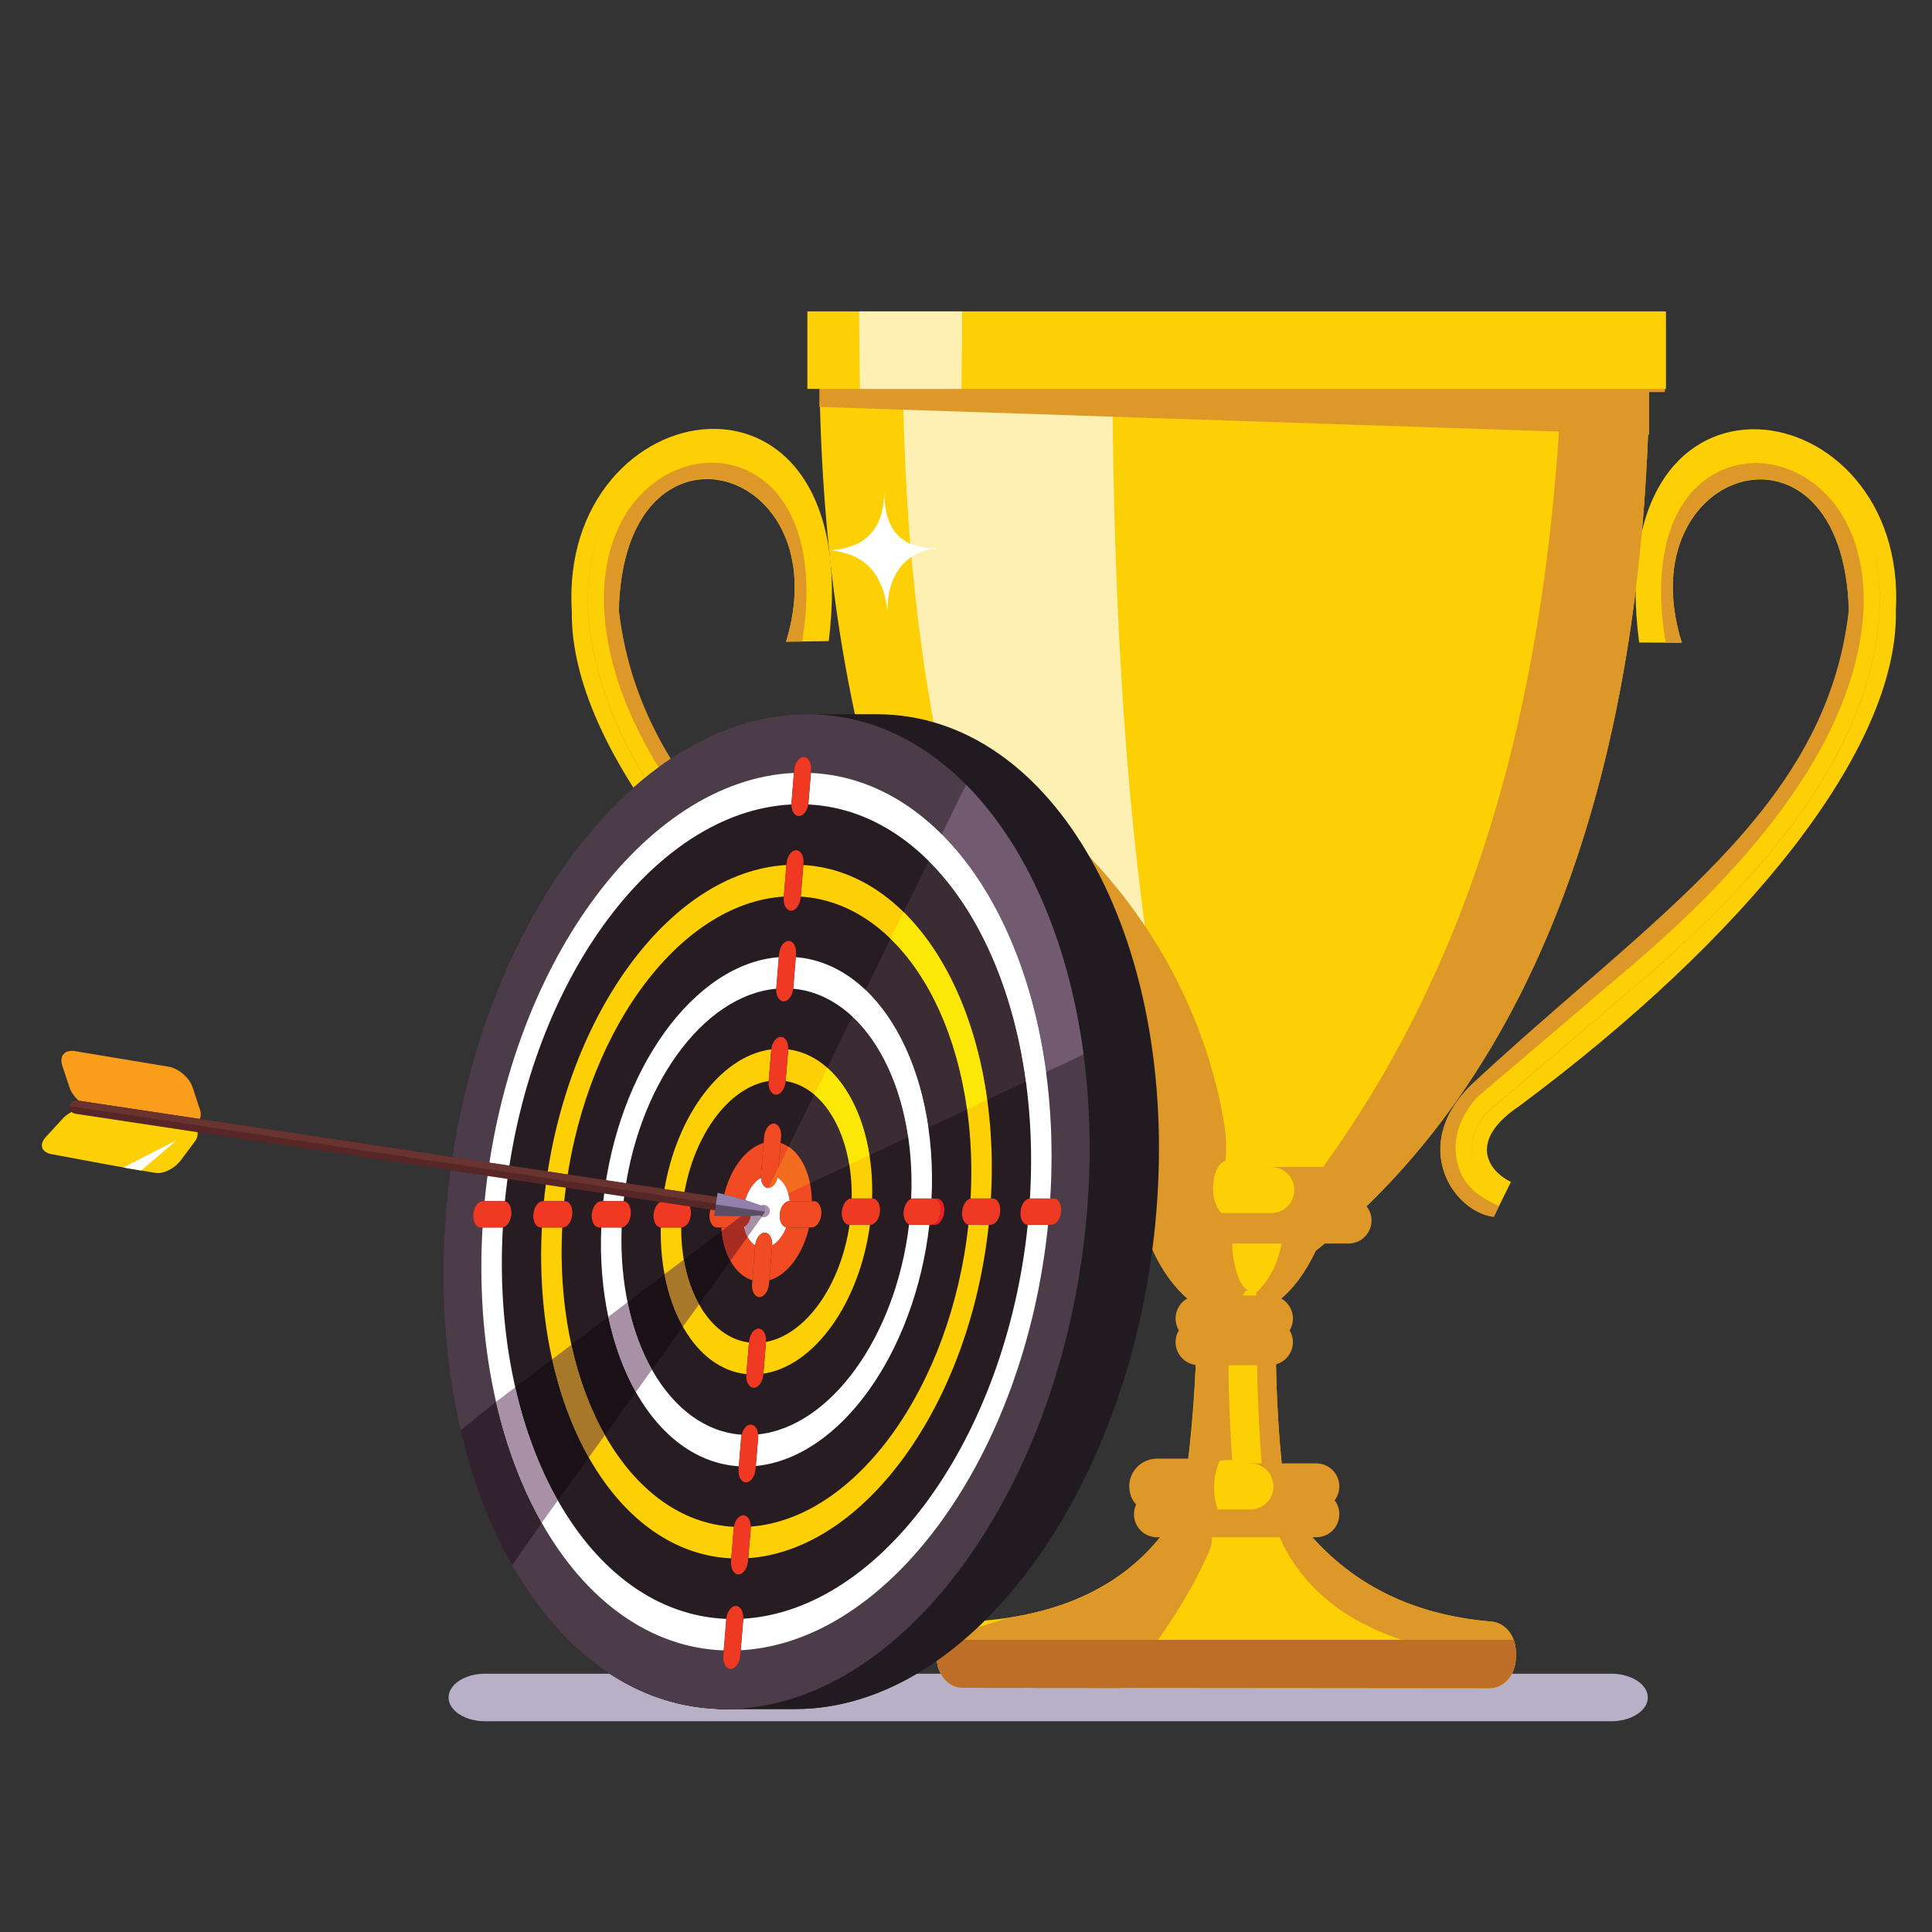 <?xml version="1.0" encoding="UTF-8" standalone="no"?>
<!DOCTYPE svg PUBLIC "-//W3C//DTD SVG 1.1//EN" "http://www.w3.org/Graphics/SVG/1.1/DTD/svg11.dtd">
<svg width="100%" height="100%" viewBox="0 0 3750 3750" version="1.1" xmlns="http://www.w3.org/2000/svg" xmlns:xlink="http://www.w3.org/1999/xlink" xml:space="preserve" xmlns:serif="http://www.serif.com/" style="fill-rule:evenodd;clip-rule:evenodd;stroke-linecap:round;stroke-miterlimit:2;">
    <rect x="0" y="0" width="3750" height="3750" fill="#333333" stroke="none"/>
    <g transform="matrix(5.021,0,0,5.021,-232.801,-414.529)">
        <path d="M669.267,747.949L233.871,747.949C226.114,747.949 219.768,743.815 219.768,738.761C219.768,733.707 226.114,729.572 233.871,729.572L282.058,729.572C285.575,731.872 289.197,733.898 292.926,735.642C292.928,735.643 292.93,735.644 292.932,735.644C292.954,735.655 292.979,735.666 293.001,735.677C293.01,735.681 293.021,735.686 293.03,735.69C293.045,735.697 293.062,735.705 293.077,735.712C293.093,735.72 293.112,735.728 293.129,735.736C293.136,735.739 293.145,735.743 293.152,735.747C293.176,735.758 293.203,735.771 293.227,735.782L293.228,735.782C302.801,740.214 313.042,742.768 323.799,743.181L323.794,743.24L353.723,743.24C369.966,743.24 385.872,738.391 400.809,729.572L410.066,729.572C410.178,729.776 410.296,729.975 410.418,730.17C411.455,729.977 412.492,729.779 413.528,729.572L414.008,729.572C412.863,729.86 411.712,730.129 410.558,730.388C412.408,733.195 415.315,735.014 418.601,735.021L442.243,735.044C444.444,734.034 446.622,732.977 448.77,731.863C447.642,732.944 446.488,733.996 445.331,735.047L479.661,735.08C481.173,733.257 482.668,731.422 484.143,729.572L669.267,729.572C677.024,729.572 683.371,733.707 683.371,738.761C683.371,743.815 677.024,747.949 669.267,747.949Z" style="fill:rgb(184,176,199);fill-rule:nonzero;"/>
        <path d="M621.16,512.544L678.761,463.491C707.31,439.439 729.637,415.7 745.112,392.944C762.023,368.074 771.357,343.5 772.852,319.903C773.721,303.576 770.46,289.141 763.645,277.919C770.468,289.144 773.733,303.586 772.864,319.923C771.368,343.521 762.035,368.094 745.124,392.964C729.649,415.72 707.322,439.459 678.773,463.511L621.173,512.565C615.212,519.688 613.712,526.946 616.838,533.564C617.137,534.196 617.468,534.806 617.827,535.392C617.463,534.799 617.128,534.183 616.826,533.544C613.7,526.926 615.2,519.669 621.16,512.544ZM703.926,269.645C715.307,259.945 731.326,259.163 744.735,267.654C750.457,271.278 755.164,276.198 758.746,282.159C755.165,276.207 750.463,271.294 744.747,267.674C731.338,259.183 715.319,259.965 703.938,269.665C690.411,281.193 690.399,281.173 703.926,269.645ZM623.836,552.949L625.154,550.259C620.231,548.063 615.64,544.111 612.672,539.136C615.64,544.102 620.225,548.046 625.142,550.239L628.189,544.018L628.207,544.026L630.453,539.441C621.031,534.881 614.176,523.203 633.67,510.143C721.459,444.842 780.218,372.076 779.261,318.764C784.134,232.375 664.548,213.759 680.026,330.944L696.497,331.018C675.194,262.658 758.926,237.471 761.14,318.702C752.536,395.935 685.005,437.081 615.147,502.163C591.191,525.568 608.129,551.017 623.836,552.949Z" style="fill:rgb(253,207,5);fill-rule:nonzero;"/>
        <path d="M615.049,501.948C684.908,436.866 752.439,395.721 761.043,318.488C758.829,237.257 675.189,262.629 696.492,330.989L690.294,330.991C685.549,303.202 690.314,280.979 703.841,269.451C715.222,259.75 731.241,258.969 744.65,267.46C759.901,277.117 767.939,295.988 766.703,319.233C763.984,362.108 733.161,408.676 675.093,457.599L617.082,507L616.911,507.203C606.039,520.015 608.799,531.209 611.411,536.741C614.244,542.739 620.195,546.261 625.818,548.769L623.842,552.96C608.136,551.028 591.094,525.354 615.049,501.948Z" style="fill:rgb(221,152,39);fill-rule:nonzero;"/>
        <path d="M431.216,532.465C430.918,533.107 430.587,533.726 430.227,534.322C430.582,533.732 430.91,533.12 431.204,532.486C434.288,525.841 432.742,518.596 426.736,511.523L368.824,462.967C340.122,439.161 317.644,415.615 302.024,392.992C284.955,368.268 275.464,343.776 273.818,320.192C272.845,303.863 276.018,289.393 282.769,278.109C276.026,289.39 272.857,303.853 273.83,320.172C275.476,343.756 284.967,368.248 302.036,392.972C317.656,415.595 340.134,439.141 368.835,462.947L426.748,511.503C432.754,518.576 434.3,525.82 431.216,532.465ZM342.422,269.342C330.979,259.74 314.955,259.097 301.601,267.703C295.908,271.371 291.237,276.325 287.695,282.308C291.239,276.316 295.914,271.355 301.613,267.683C314.967,259.077 330.991,259.72 342.434,269.322C356.033,280.734 356.022,280.754 342.422,269.342ZM432.695,501.07C362.423,436.591 294.631,396.027 285.534,318.87C287.229,237.622 371.12,262.089 350.254,330.63L366.724,330.414C381.454,213.099 261.989,232.743 267.415,319.088C266.798,372.407 326.02,444.665 414.224,509.209C433.8,522.101 427.02,533.838 417.627,538.479L419.902,543.045L419.92,543.037L423.007,549.23C427.91,546.996 432.469,543.013 435.406,538.021C432.47,543.022 427.904,547.013 422.995,549.251L424.33,551.93C440.024,549.863 456.799,524.269 432.695,501.07Z" style="fill:rgb(253,207,5);fill-rule:nonzero;"/>
        <path d="M432.791,500.855C362.519,436.376 294.727,395.812 285.63,318.655C287.325,237.407 371.125,262.06 350.259,330.6L356.457,330.549C361.024,302.72 356.117,280.539 342.518,269.127C331.075,259.525 315.051,258.881 301.696,267.488C286.507,277.276 278.59,296.215 279.975,319.449C282.967,362.3 314.087,408.601 372.466,457.023L430.79,505.925L430.963,506.125C441.917,518.844 439.228,530.061 436.651,535.616C433.857,541.637 427.928,545.21 422.322,547.767L424.324,551.941C440.018,549.874 456.895,524.055 432.791,500.855Z" style="fill:rgb(221,152,39);fill-rule:nonzero;"/>
        <path d="M363.369,240.591C366.887,372.023 403.488,480.91 475.558,549.648C479.603,553.522 483.77,557.267 488.05,560.855C488.968,561.648 489.898,562.415 490.828,563.182C494.391,566.107 498.021,568.955 501.74,571.699C501.774,572.036 501.819,572.374 501.863,572.712L547.561,572.712C547.595,572.361 547.64,572.023 547.673,571.699C548.67,570.957 549.656,570.216 550.642,569.462C552.087,568.357 553.533,567.239 554.956,566.095C555.762,565.457 556.569,564.807 557.364,564.145C640.212,496.81 680.152,381.683 683.77,240.591C683.826,238.225 683.289,236.002 682.291,234.13C680.51,230.763 677.306,228.5 673.642,228.5L373.508,228.5C369.833,228.5 366.629,230.763 364.859,234.13C363.862,236.002 363.313,238.225 363.369,240.591Z" style="fill:rgb(253,207,5);fill-rule:nonzero;"/>
        <path d="M632.344,721.152L632.344,723.732C632.224,730.092 627.734,735.212 622.204,735.212L418.604,735.022C413.004,735.012 408.474,729.752 408.474,723.252L408.474,721.342C408.474,719.612 408.794,717.962 409.384,716.482C410.944,712.512 414.354,709.732 418.354,709.592C456.264,708.172 482.474,695.092 498.524,671.902C498.644,671.732 498.774,671.563 498.884,671.392C499.664,670.262 500.414,669.103 501.134,667.922C501.244,667.752 501.354,667.583 501.464,667.402C502.144,667.242 502.964,664.422 503.804,659.823C503.904,659.262 504.004,658.692 504.104,658.083C504.284,657.002 504.464,655.842 504.644,654.623C506.474,642.192 508.254,622.742 508.764,605.762C508.924,600.853 508.954,596.142 508.874,591.873C508.844,590.182 508.784,588.573 508.704,587.042C508.674,586.442 508.644,585.873 508.604,585.302C508.164,578.482 512.834,572.712 518.714,572.712L530.124,572.712C532.854,572.712 535.304,573.952 537.104,575.952C539.284,578.342 540.524,581.823 540.214,585.583L540.204,585.712C540.074,587.172 539.974,588.702 539.884,590.292C539.864,590.833 539.834,591.392 539.804,591.972C538.944,611.382 540.544,638.912 542.564,654.623C542.724,655.853 542.874,657.012 543.044,658.083C543.134,658.692 543.224,659.272 543.314,659.823C544.134,664.722 544.974,667.432 545.714,666.752C546.014,667.182 546.314,667.612 546.634,668.042C547.084,668.662 547.524,669.282 547.984,669.882C548.524,670.603 549.064,671.302 549.624,671.992C567.774,694.962 592.504,706.902 622.884,709.422C626.774,709.742 630.044,712.563 631.504,716.482C632.044,717.912 632.344,719.492 632.344,721.152Z" style="fill:rgb(253,207,5);fill-rule:nonzero;"/>
        <path d="M509.056,583.534C513.543,583.045 518.137,583.328 522.615,583.604C527.816,583.924 532.998,584.372 538.205,584.518C539.243,584.547 540.201,584.688 541.117,584.902C540.804,585.162 540.496,585.441 540.177,585.686C540.054,587.143 539.953,588.677 539.864,590.263C537.287,592.252 534.565,593.773 531.73,594.813C528.985,595.814 526.14,596.334 523.227,596.334C518.151,596.334 513.312,594.749 508.853,591.849C508.82,590.159 508.764,588.547 508.685,587.012C508.487,586.881 508.294,586.735 508.098,586.597C508.505,585.666 508.836,584.651 509.056,583.534Z" style="fill:rgb(221,152,39);fill-rule:nonzero;"/>
        <path d="M483.725,525.231C483.725,539.338 486.347,552.417 490.828,563.182C495.231,573.804 501.438,582.164 508.709,587.04C513.291,590.121 518.287,591.811 523.53,591.811C526.443,591.811 529.289,591.291 532.034,590.29C534.879,589.25 537.613,587.716 540.201,585.714C546.015,581.228 551.068,574.454 554.956,566.095C559.157,557.098 561.991,546.254 562.966,534.41C563.201,531.615 563.324,528.781 563.347,525.895L563.347,525.231C563.347,488.45 545.522,458.638 523.53,458.638C502.457,458.638 485.204,486.032 483.815,520.707C483.759,522.203 483.725,523.711 483.725,525.231Z" style="fill:rgb(253,207,5);fill-rule:nonzero;"/>
        <path d="M517.354,563.182C517.057,562.415 516.758,561.648 516.464,560.855C515.091,557.267 513.754,553.522 512.456,549.648C489.333,480.91 477.59,372.023 476.461,240.591C476.443,238.225 476.62,236.002 476.94,234.13C477.507,230.763 478.535,228.5 479.714,228.5L403.947,228.5C400.913,228.5 398.267,230.763 396.805,234.13C395.982,236.002 395.529,238.225 395.575,240.591C398.48,372.023 428.703,480.91 488.215,549.648C491.554,553.522 494.996,557.267 498.53,560.855C499.288,561.648 500.056,562.415 500.824,563.182C503.766,566.107 506.763,568.955 509.834,571.699C509.862,572.036 509.899,572.374 509.936,572.712L520.896,572.712C520.882,572.374 520.867,572.036 520.856,571.699C519.663,568.955 518.498,566.107 517.354,563.182Z" style="fill:rgb(253,240,178);fill-rule:nonzero;"/>
        <path d="M531.989,582.242C532,584.947 532.011,587.638 532.034,590.29C532.19,614.707 532.885,636.939 534.678,654.621C534.711,654.986 534.756,655.349 534.79,655.7C541.624,656.441 543.472,664.502 539.237,668.052C538.879,668.351 538.464,668.624 538.005,668.858C550.082,707.29 587.736,721.995 632.347,723.737L632.347,721.149C632.347,714.961 628.202,709.864 622.881,709.422C591.59,706.822 566.282,694.237 547.987,669.885C547.528,669.287 547.08,668.662 546.632,668.039C547.774,668.012 548.839,667.584 549.712,666.882C551.247,665.672 552.244,663.644 552.244,661.33C552.244,659.471 551.595,657.807 550.553,656.585C549.5,655.375 548.065,654.621 546.463,654.621L542.565,654.621C540.548,638.915 538.946,611.379 539.809,591.968C539.91,589.77 540.033,587.677 540.201,585.714C546.015,581.228 551.068,574.454 554.956,566.095C639.439,499.033 680.118,383.048 683.77,240.591C683.826,238.225 683.289,236.002 682.291,234.13L689.955,234.13L689.955,204.162L650.799,204.162C650.654,210.871 650.43,221.843 650.138,228.5C650.071,230.372 649.982,232.258 649.892,234.13C644.581,343.056 620.752,442.802 563.347,525.895C557.129,534.917 550.508,543.732 543.472,552.339C542.643,560.127 541.534,566.888 538.845,572.712C538.33,573.831 537.758,574.897 537.109,575.95C535.753,578.186 534.073,580.292 531.989,582.242Z" style="fill:rgb(221,152,39);fill-rule:nonzero;"/>
        <path d="M493.627,667.922L555.212,667.922" style="fill:none;stroke:rgb(221,152,39);stroke-width:17.8px;"/>
        <path d="M529.766,657.166L555.212,657.166" style="fill:none;stroke:rgb(221,152,39);stroke-width:17.8px;"/>
        <path d="M509.325,657.166L529.766,657.166" style="fill:none;stroke:rgb(253,207,5);stroke-width:17.8px;"/>
        <path d="M501.657,667.891L493.627,667.891C487.704,667.891 482.902,663.089 482.902,657.166C482.902,651.242 487.704,646.44 493.627,646.44L508.158,646.44C514.081,646.44 512.383,651.242 512.383,657.166C512.383,663.089 507.581,667.891 501.657,667.891Z" style="fill:rgb(221,152,39);fill-rule:nonzero;"/>
        <path d="M509.715,601.394L537.273,601.394" style="fill:none;stroke:rgb(221,152,39);stroke-width:17.8px;"/>
        <path d="M519.992,592.277L537.273,592.277" style="fill:none;stroke:rgb(221,152,39);stroke-width:17.8px;"/>
        <path d="M509.715,592.277L513.658,592.277" style="fill:none;stroke:rgb(221,152,39);stroke-width:17.8px;"/>
        <path d="M480.429,554.381L567.662,554.381" style="fill:none;stroke:rgb(221,152,39);stroke-width:17.8px;"/>
        <path d="M537.81,542.583L567.662,542.583" style="fill:none;stroke:rgb(221,152,39);stroke-width:17.8px;"/>
        <path d="M480.429,542.583L537.81,542.583" style="fill:none;stroke:rgb(253,207,5);stroke-width:17.8px;"/>
        <path d="M363.1,239.851L683.886,250.577L683.886,231.984L363.1,231.984L363.1,239.851Z" style="fill:rgb(221,152,39);fill-rule:nonzero;"/>
        <rect x="358.473" y="202.933" width="331.907" height="29.955" style="fill:rgb(253,207,5);fill-rule:nonzero;"/>
        <path d="M378.505,202.933C378.516,211.657 378.628,224.502 378.818,232.888L418.063,232.888C418.164,224.516 418.254,211.67 418.31,202.933L378.505,202.933Z" style="fill:rgb(253,240,178);fill-rule:nonzero;"/>
        <path d="M479.661,735.08C493.195,718.762 505.41,701.432 513.94,681.901C515.573,678.162 515.01,673.893 511.249,671.64C510.994,671.487 510.719,671.359 510.436,671.242C510.714,670.719 510.996,670.2 511.267,669.672C511.53,669.16 511.727,668.651 511.872,668.149L518.112,668.149C514.862,662.531 515.072,653.321 517.823,647.316C519.219,646.813 522.658,646.982 522.658,646.982C522.658,646.982 521.007,620.626 521.338,609.841C521.425,609.827 521.505,609.816 521.597,609.8C521.955,609.649 522.313,609.498 522.672,609.347C522.792,609.282 522.888,609.192 522.998,609.115C523.476,609.612 523.44,609.135 523.435,608.657C523.43,608.197 523.453,607.736 523.991,608.149C528.582,611.674 535.119,607.565 530.583,604.083C523.559,598.69 522.956,588.969 527.667,581.868C527.751,581.741 527.822,581.615 527.892,581.489L529.026,581.489C524.202,579.48 522.828,567.31 522.728,564.74C522.641,562.581 525.586,553.756 523.43,553.609C512.448,552.857 513.948,533.107 519.948,531.357C520.768,529.557 520.203,520.732 519.874,518.602C510.954,461.933 475.884,410.592 426.824,381.022C417.434,375.353 408.874,390.052 418.244,395.692C439.684,408.623 457.984,425.962 472.204,446.163C469.284,445.462 465.814,446.413 463.824,448.402C460.234,451.992 461.004,456.782 463.824,460.422C478.874,479.862 484.744,504.702 490.184,528.253C488.464,529.382 487.184,531.152 486.384,533.192C484.734,537.442 484.744,541.982 486.034,546.322C486.394,547.522 486.944,548.513 487.604,549.333C486.304,551.322 485.884,553.893 486.334,556.432C486.404,556.833 486.494,557.223 486.574,557.622C486.146,557.895 485.75,558.219 485.375,558.574C486.263,559.339 487.152,560.103 488.05,560.855C488.968,561.648 489.898,562.415 490.828,563.182C495.226,573.793 501.425,582.146 508.686,587.024C508.764,588.555 508.82,590.163 508.853,591.849L508.876,591.863L508.876,591.877C508.955,596.141 508.921,600.848 508.764,605.762C508.312,620.694 507.411,634.018 505.824,646.316C505.746,646.921 505.145,651.033 505.066,651.615C504.925,652.656 504.784,653.659 504.642,654.621C504.462,655.843 504.283,657 504.104,658.08C504.003,658.69 503.902,659.263 503.802,659.822C502.961,664.424 502.143,667.246 501.46,667.402C501.359,667.584 501.247,667.753 501.135,667.922C500.418,669.105 499.667,670.262 498.883,671.393C498.771,671.562 498.648,671.731 498.525,671.9C485.124,691.261 464.644,703.567 436.193,707.933C427.643,710.808 418.907,713.191 410.088,714.996C409.068,716.826 408.473,719.002 408.473,721.345L408.473,723.256C408.473,725.845 409.2,728.229 410.418,730.17C412.217,729.835 414.015,729.485 415.809,729.104C414.071,729.574 412.318,729.993 410.558,730.388C412.408,733.195 415.315,735.014 418.601,735.021L442.243,735.044C444.444,734.034 446.622,732.977 448.77,731.863C447.642,732.944 446.488,733.996 445.331,735.047L479.661,735.08Z" style="fill:rgb(221,152,39);fill-rule:nonzero;"/>
        <path d="M632.344,721.152L632.344,723.732C632.224,730.092 627.734,735.212 622.204,735.212L418.604,735.022C413.004,735.012 408.474,729.752 408.474,723.252L408.474,721.342C408.474,719.612 408.794,717.962 409.384,716.482L631.504,716.482C632.044,717.912 632.344,719.492 632.344,721.152Z" style="fill:rgb(191,110,40);fill-rule:nonzero;"/>
        <path d="M388.248,271.978C387.975,286.365 393.781,295.022 409.401,294.43C396.569,295.309 389.432,304.675 389.432,318.567C387.242,301.73 378.676,296.637 367.413,295.272C382.544,294.253 388.209,285.332 388.248,271.978Z" style="fill:white;fill-rule:nonzero;"/>
        <path d="M321.231,546.123C319.33,545.787 353.927,559.404 353.927,559.404C353.927,559.404 319.566,567.196 320.385,567.209L321.231,546.123Z" style="fill:rgb(3,4,4);fill-rule:nonzero;"/>
        <path d="M385.245,358.659L358.145,358.659L323.794,743.24L353.723,743.24C422.152,743.24 484.684,657.147 493.388,550.949C502.092,444.752 453.674,358.659 385.245,358.659Z" style="fill:rgb(34,26,33);fill-rule:nonzero;"/>
        <path d="M358.425,358.659C289.996,358.659 227.465,444.752 218.761,550.949C210.056,657.147 258.474,743.24 326.903,743.24C395.332,743.24 457.864,657.147 466.568,550.949C475.272,444.752 426.854,358.659 358.425,358.659Z" style="fill:rgb(38,28,33);fill-rule:nonzero;"/>
        <path d="M456.593,550.945C456.364,553.746 454.708,556.027 452.902,556.027L451.524,556.027C442.513,645.221 390.338,717.353 332.703,720.517L332.52,722.687C332.292,725.489 330.635,727.769 328.829,727.769C327.024,727.769 325.739,725.489 325.967,722.687L326.139,720.583C297.238,719.522 272.542,700.858 255.771,671.239C248.112,657.732 242.11,641.935 238.109,624.482C233.405,603.956 231.474,581.141 232.894,557.06L232.168,557.06C230.352,557.06 229.076,554.789 229.305,551.977C229.534,549.176 231.19,546.895 232.996,546.895L233.694,546.895C242.431,456.891 295.157,384.015 353.281,381.353L353.378,380.235C353.606,377.443 355.253,375.162 357.068,375.162C358.874,375.162 360.15,377.443 359.922,380.235L359.834,381.353C378.901,382.228 396.121,390.782 410.413,405.08C420.297,414.966 428.781,427.607 435.511,442.37C442.811,458.362 448.038,476.849 450.752,497.011C452.827,512.435 453.432,528.846 452.362,545.871L453.73,545.871C455.536,545.871 456.821,548.143 456.593,550.945ZM465.234,490.197C462.2,467.214 456.282,446.168 447.993,427.96C440.441,411.335 430.914,397.084 419.81,385.904C402.633,368.609 381.683,358.658 358.421,358.658C289.994,358.658 227.463,444.753 218.76,550.945C216.279,581.262 218.444,609.942 224.404,635.438C228.96,654.939 235.729,672.579 244.348,687.677C263.907,722.026 292.934,743.24 326.901,743.24C395.328,743.24 457.859,657.145 466.571,550.945C468.31,529.712 467.773,509.289 465.234,490.197Z" style="fill:rgb(76,60,74);fill-rule:nonzero;"/>
        <path d="M358.811,393.546C358.412,396.071 356.867,398.025 355.193,398.025C353.514,398.025 352.294,396.071 352.309,393.546C298.5,396.182 249.732,463.631 241.551,546.929C243.161,547.217 244.251,549.371 244.037,551.976C243.825,554.567 242.405,556.7 240.766,557.016C236.015,639.712 273.866,706.271 327.144,708.38C327.397,705.613 329.039,703.375 330.833,703.375C332.607,703.375 333.876,705.579 333.7,708.315C387.011,705.159 435.218,638.493 443.671,556.028C441.899,555.976 440.649,553.717 440.876,550.949C441.103,548.172 442.723,545.921 444.503,545.87C449.59,463.055 411.968,396.162 358.811,393.546ZM350.368,416.949L350.42,416.316C350.651,413.507 352.3,411.236 354.11,411.236C355.915,411.236 357.198,413.507 356.967,416.316L356.916,416.949C401.753,419.559 433.468,475.954 429.424,545.869L430.163,545.869C431.968,545.869 433.251,548.14 433.02,550.949C432.791,553.75 431.135,556.029 429.33,556.029L428.592,556.029C421.212,625.595 380.616,681.776 335.62,684.907L335.522,686.104C335.292,688.905 333.637,691.184 331.832,691.184C330.022,691.184 328.74,688.905 328.97,686.104L329.062,684.983C284.105,682.889 252.155,626.828 255.847,557.057L255.407,557.057C253.602,557.057 252.319,554.785 252.55,551.976C252.779,549.175 254.435,546.896 256.239,546.896L256.63,546.896C263.751,476.508 304.884,419.58 350.368,416.949Z" style="fill:rgb(38,28,33);fill-rule:nonzero;"/>
        <path d="M359.833,381.351L358.883,392.945C358.866,393.148 358.842,393.349 358.811,393.546C411.968,396.162 449.59,463.055 444.503,545.87L444.566,545.869L452.362,545.869C457.993,456.34 417.307,383.991 359.833,381.351ZM353.286,381.351C295.155,384.011 242.434,456.894 233.692,546.896L241.18,546.896C241.307,546.896 241.43,546.907 241.551,546.929C249.732,463.631 298.5,396.182 352.309,393.546C352.311,393.349 352.319,393.148 352.336,392.945L353.286,381.351ZM443.671,556.028C435.218,638.493 387.011,705.159 333.7,708.315L333.69,708.455L332.701,720.521C390.342,717.355 442.518,645.22 451.529,556.029L443.733,556.029L443.671,556.028ZM240.766,557.016C240.628,557.043 240.488,557.057 240.347,557.057L232.898,557.057C227.619,646.456 268.544,718.463 326.144,720.582L327.138,708.455L327.144,708.38C273.866,706.271 236.015,639.712 240.766,557.016Z" style="fill:white;fill-rule:nonzero;"/>
        <path d="M355.915,429.158L355.885,429.526C355.655,432.327 354,434.607 352.195,434.607C350.385,434.607 349.108,432.327 349.337,429.526L349.368,429.158C308.221,431.777 271.056,483.24 264.49,546.896L264.752,546.896C266.562,546.896 267.838,549.175 267.609,551.976C267.379,554.785 265.729,557.057 263.919,557.057L263.711,557.057C260.557,620.118 289.446,670.724 330.085,672.787C330.486,670.274 332.03,668.318 333.706,668.318C335.359,668.318 336.573,670.23 336.59,672.704C377.274,669.618 413.926,618.869 420.734,555.989C419.15,555.673 418.075,553.533 418.287,550.949C418.499,548.358 419.924,546.224 421.56,545.909C425.074,482.705 396.426,431.756 355.915,429.158ZM347.449,452.57L347.547,451.373C347.777,448.564 349.427,446.292 351.237,446.292C353.042,446.292 354.324,448.564 354.094,451.373L353.996,452.569C386.189,455.132 408.939,495.582 406.472,545.869L408.557,545.869C410.362,545.869 411.644,548.14 411.414,550.949C411.184,553.75 409.529,556.029 407.724,556.029L405.639,556.029C399.903,605.97 370.884,646.214 338.54,649.278L338.437,650.533C338.207,653.342 336.552,655.614 334.748,655.614C332.937,655.614 331.655,653.342 331.885,650.533L331.979,649.383C299.664,647.329 276.682,607.201 278.804,557.057L277.996,557.057C276.191,557.057 274.908,554.785 275.139,551.976C275.368,549.175 277.024,546.896 278.829,546.896L279.57,546.896C285.059,496.138 314.617,455.16 347.449,452.57Z" style="fill:rgb(38,28,33);fill-rule:nonzero;"/>
        <path d="M356.916,416.949L355.915,429.158C396.426,431.756 425.074,482.705 421.56,545.909C421.698,545.882 421.837,545.869 421.977,545.869L429.424,545.869C433.468,475.954 401.753,419.559 356.916,416.949ZM350.368,416.949C304.884,419.58 263.751,476.508 256.63,546.896L264.49,546.896C271.056,483.24 308.221,431.777 349.368,429.158L350.368,416.949ZM420.734,555.989C413.926,618.869 377.274,669.618 336.59,672.704C336.591,672.931 336.583,673.163 336.563,673.399L335.62,684.907C380.616,681.776 421.212,625.595 428.592,556.029L421.144,556.029C421.004,556.029 420.867,556.016 420.734,555.989ZM263.711,557.057L255.847,557.057C252.155,626.828 284.105,682.889 329.062,684.983L330.011,673.399C330.028,673.192 330.053,672.988 330.085,672.787C289.446,670.724 260.557,620.118 263.711,557.057Z" style="fill:rgb(253,207,5);fill-rule:nonzero;"/>
        <path d="M352.993,464.779C352.703,467.497 351.084,469.664 349.321,469.664C347.554,469.664 346.294,467.497 346.451,464.78C317.955,467.344 292.363,502.866 287.438,546.898C289.196,546.978 290.423,549.226 290.198,551.976C289.975,554.695 288.423,556.91 286.682,557.049C285.084,600.52 305.037,635.21 333.066,637.178C333.59,634.931 335.027,633.261 336.58,633.261C338.101,633.261 339.25,634.875 339.437,637.064C367.517,634.11 392.655,599.226 397.789,555.884C396.403,555.341 395.502,553.334 395.698,550.949C395.894,548.557 397.123,546.555 398.598,546.013C400.582,502.386 380.885,467.318 352.993,464.779ZM344.531,488.222C344.831,485.531 346.439,483.38 348.197,483.38C349.95,483.38 351.21,485.53 351.07,488.221C370.625,490.675 384.425,515.211 383.499,545.869L383.677,545.869C385.482,545.869 386.764,548.14 386.534,550.949C386.304,553.75 384.649,556.029 382.844,556.029L382.666,556.029C378.614,586.347 361.148,610.665 341.466,613.585L341.436,613.952C341.205,616.76 339.551,619.032 337.746,619.032C335.936,619.032 334.653,616.76 334.884,613.952L334.9,613.75C315.221,611.78 301.203,587.574 301.804,557.055C300.046,556.981 298.81,554.738 299.036,551.976C299.257,549.278 300.802,547.064 302.529,546.905C306.358,515.769 324.349,490.712 344.531,488.222Z" style="fill:rgb(38,28,33);fill-rule:nonzero;"/>
        <path d="M353.996,452.569L353.011,464.583L352.993,464.779C380.885,467.318 400.582,502.386 398.598,546.013C398.855,545.919 399.12,545.869 399.388,545.869L406.472,545.869C408.939,495.582 386.189,455.132 353.996,452.569ZM347.449,452.57C314.617,455.16 285.059,496.138 279.57,546.896L287.341,546.896L287.438,546.898C292.363,502.866 317.955,467.344 346.451,464.78L346.464,464.583L347.449,452.57ZM397.789,555.884C392.655,599.226 367.517,634.11 339.437,637.064C339.472,637.472 339.473,637.9 339.437,638.342L338.54,649.278C370.884,646.214 399.903,605.97 405.639,556.029L398.555,556.029C398.287,556.029 398.031,555.979 397.789,555.884ZM286.682,557.049L286.508,557.057L278.804,557.057C276.682,607.201 299.664,647.329 331.979,649.383L332.884,638.342C332.917,637.942 332.979,637.552 333.066,637.178C305.037,635.21 285.084,600.52 286.682,557.049Z" style="fill:white;fill-rule:nonzero;"/>
        <path d="M350.07,500.469L350.055,500.659C349.825,503.46 348.169,505.74 346.364,505.74C344.554,505.74 343.278,503.46 343.507,500.659L343.523,500.471C327.687,502.899 313.655,522.497 310.406,546.896L310.587,546.896C312.391,546.896 313.673,549.175 313.444,551.976C313.213,554.785 311.559,557.057 309.754,557.057L309.705,557.057C309.602,580.842 320.554,599.614 335.902,601.527L335.924,601.255C336.154,598.446 337.809,596.174 339.619,596.174C341.424,596.174 342.707,598.446 342.476,601.255L342.471,601.323C357.811,598.498 371.323,579.617 374.774,556.029L374.657,556.029C372.848,556.029 371.571,553.75 371.8,550.949C372.031,548.14 373.68,545.869 375.49,545.869L375.607,545.869C376.028,521.941 365.296,502.855 350.07,500.469ZM341.562,524.396L341.759,521.992C341.988,519.191 343.639,516.911 345.449,516.911C347.254,516.911 348.536,519.191 348.306,521.992L348.109,524.393C355.15,526.52 360.05,535.555 360.219,546.896L361.003,546.896C362.808,546.896 364.09,549.175 363.861,551.976C363.63,554.785 361.975,557.057 360.171,557.057L359.135,557.057C356.742,567.423 350.694,575.508 343.756,577.505L343.642,578.895C343.412,581.704 341.756,583.983 339.951,583.983C338.141,583.983 336.865,581.704 337.095,578.895L337.209,577.501C330.604,575.5 325.885,567.418 325.193,557.057L323.505,557.057C321.695,557.057 320.412,554.785 320.642,551.976C320.872,549.175 322.527,546.896 324.338,546.896L325.773,546.896C327.801,535.56 334.176,526.528 341.562,524.396Z" style="fill:rgb(38,28,33);fill-rule:nonzero;"/>
        <path d="M351.07,488.221L351.054,488.46L350.07,500.469C365.296,502.855 376.028,521.941 375.607,545.869L383.499,545.869C384.425,515.211 370.625,490.675 351.07,488.221ZM344.531,488.222C324.349,490.712 306.358,515.769 302.529,546.905L302.726,546.896L310.406,546.896C313.655,522.497 327.687,502.899 343.523,500.471L344.507,488.46L344.531,488.222ZM382.666,556.029L374.774,556.029C371.323,579.617 357.811,598.498 342.471,601.323L341.466,613.585C361.148,610.665 378.614,586.347 382.666,556.029ZM301.804,557.055C301.203,587.574 315.221,611.78 334.9,613.75L335.902,601.527C320.554,599.614 309.602,580.842 309.705,557.057L301.893,557.057L301.804,557.055Z" style="fill:rgb(253,207,5);fill-rule:nonzero;"/>
        <path d="M348.109,524.393L347.098,536.727C347.067,537.111 347.009,537.484 346.927,537.843C349.411,539.372 351.168,542.723 351.637,546.896L360.219,546.896C360.05,535.555 355.15,526.52 348.109,524.393ZM341.562,524.396C334.176,526.528 327.801,535.56 325.773,546.896L333.827,546.896C334.003,546.896 334.174,546.918 334.339,546.959C335.485,542.763 337.798,539.39 340.539,537.85C340.516,537.489 340.52,537.113 340.551,536.727L341.562,524.396ZM333.99,556.827C333.669,556.976 333.335,557.057 332.994,557.057L325.193,557.057C325.885,567.418 330.604,575.5 337.209,577.501L338.302,564.167L338.318,563.995C336.251,562.68 334.698,560.095 333.99,556.827ZM350.299,557.022C349.05,560.203 347.102,562.714 344.861,564.001L344.849,564.167L343.756,577.505C350.694,575.508 356.742,567.423 359.135,557.057L350.676,557.057C350.547,557.057 350.422,557.045 350.299,557.022Z" style="fill:rgb(240,75,34);fill-rule:nonzero;"/>
        <path d="M346.927,537.843C346.413,540.114 344.967,541.808 343.408,541.808C341.847,541.808 340.682,540.117 340.539,537.85C337.798,539.39 335.485,542.763 334.339,546.959C335.871,547.344 336.892,549.447 336.684,551.976C336.498,554.257 335.375,556.183 333.99,556.827C334.698,560.095 336.251,562.68 338.318,563.995C338.6,561.266 340.219,559.087 341.992,559.087C343.761,559.087 345.028,561.269 344.861,564.001C347.102,562.714 349.05,560.203 350.299,557.022C348.692,556.731 347.605,554.586 347.819,551.976C348.048,549.175 349.698,546.896 351.509,546.896L351.637,546.896C351.168,542.723 349.411,539.372 346.927,537.843Z" style="fill:white;fill-rule:nonzero;"/>
        <path d="M408.557,545.869L407.248,545.869C409.053,545.869 410.336,548.14 410.106,550.949C409.876,553.75 408.221,556.029 406.416,556.029L407.724,556.029C409.529,556.029 411.184,553.75 411.414,550.949C411.644,548.14 410.362,545.869 408.557,545.869Z" style="fill:rgb(237,31,36);fill-rule:nonzero;"/>
        <path d="M453.735,545.869L444.566,545.869L444.503,545.87C442.723,545.921 441.103,548.172 440.876,550.949C440.649,553.718 441.899,555.976 443.671,556.028L443.733,556.029L452.902,556.029C454.707,556.029 456.362,553.75 456.592,550.949C456.822,548.14 455.54,545.869 453.735,545.869Z" style="fill:rgb(239,57,35);fill-rule:nonzero;"/>
        <path d="M430.163,545.869L421.977,545.869C421.837,545.869 421.698,545.882 421.56,545.909C419.924,546.224 418.499,548.358 418.287,550.949C418.075,553.533 419.149,555.673 420.734,555.989C420.867,556.016 421.004,556.029 421.144,556.029L429.331,556.029C431.135,556.029 432.791,553.75 433.02,550.949C433.251,548.14 431.968,545.869 430.163,545.869Z" style="fill:rgb(239,57,35);fill-rule:nonzero;"/>
        <path d="M407.248,545.869L399.388,545.869C399.12,545.869 398.855,545.919 398.598,546.013C397.123,546.555 395.894,548.557 395.698,550.949C395.502,553.334 396.403,555.341 397.789,555.884C398.031,555.979 398.287,556.029 398.555,556.029L406.416,556.029C408.221,556.029 409.876,553.75 410.106,550.949C410.336,548.14 409.053,545.869 407.248,545.869Z" style="fill:rgb(239,57,35);fill-rule:nonzero;"/>
        <path d="M383.677,545.869L375.49,545.869C373.68,545.869 372.031,548.14 371.8,550.949C371.571,553.75 372.847,556.029 374.658,556.029L382.844,556.029C384.649,556.029 386.304,553.75 386.534,550.949C386.764,548.14 385.482,545.869 383.677,545.869Z" style="fill:rgb(239,57,35);fill-rule:nonzero;"/>
        <path d="M241.18,546.896L232.999,546.896C231.189,546.896 229.533,549.175 229.304,551.976C229.073,554.785 230.356,557.057 232.166,557.057L240.347,557.057C240.488,557.057 240.628,557.043 240.766,557.016C242.405,556.7 243.825,554.567 244.037,551.976C244.251,549.371 243.161,547.218 241.551,546.929C241.43,546.907 241.306,546.896 241.18,546.896Z" style="fill:rgb(239,57,35);fill-rule:nonzero;"/>
        <path d="M264.752,546.896L256.239,546.896C254.435,546.896 252.779,549.175 252.549,551.976C252.319,554.785 253.602,557.057 255.407,557.057L263.919,557.057C265.729,557.057 267.379,554.785 267.609,551.976C267.838,549.175 266.562,546.896 264.752,546.896Z" style="fill:rgb(239,57,35);fill-rule:nonzero;"/>
        <path d="M287.341,546.896L278.829,546.896C277.024,546.896 275.368,549.175 275.138,551.976C274.908,554.785 276.191,557.057 277.996,557.057L286.508,557.057L286.682,557.05C288.423,556.91 289.975,554.695 290.198,551.976C290.423,549.226 289.196,546.978 287.438,546.898L287.341,546.896Z" style="fill:rgb(239,57,35);fill-rule:nonzero;"/>
        <path d="M310.587,546.896L302.726,546.896L302.529,546.905C300.802,547.063 299.257,549.278 299.036,551.976C298.81,554.739 300.046,556.981 301.804,557.055L301.893,557.057L309.754,557.057C311.559,557.057 313.214,554.785 313.444,551.976C313.673,549.175 312.391,546.896 310.587,546.896Z" style="fill:rgb(239,57,35);fill-rule:nonzero;"/>
        <path d="M333.827,546.896L324.338,546.896C322.527,546.896 320.872,549.175 320.642,551.976C320.412,554.785 321.695,557.057 323.505,557.057L332.994,557.057C333.335,557.057 333.669,556.976 333.99,556.827C335.375,556.183 336.498,554.257 336.684,551.976C336.892,549.447 335.871,547.344 334.339,546.959C334.174,546.918 334.003,546.896 333.827,546.896Z" style="fill:rgb(240,75,34);fill-rule:nonzero;"/>
        <path d="M361.003,546.896L351.509,546.896C349.699,546.896 348.048,549.175 347.819,551.976C347.605,554.586 348.692,556.731 350.299,557.022C350.422,557.045 350.547,557.057 350.676,557.057L360.171,557.057C361.976,557.057 363.63,554.785 363.861,551.976C364.09,549.175 362.808,546.896 361.003,546.896Z" style="fill:rgb(240,75,34);fill-rule:nonzero;"/>
        <path d="M330.833,703.375C329.039,703.375 327.397,705.614 327.144,708.38L327.138,708.456L326.144,720.582L325.971,722.685C325.742,725.486 327.024,727.766 328.834,727.766C330.638,727.766 332.294,725.486 332.524,722.685L332.701,720.521L333.69,708.456L333.7,708.315C333.876,705.579 332.607,703.375 330.833,703.375Z" style="fill:rgb(239,57,35);fill-rule:nonzero;"/>
        <path d="M333.706,668.318C332.03,668.318 330.486,670.274 330.085,672.787C330.053,672.988 330.028,673.192 330.011,673.399L329.061,684.983L328.97,686.104C328.74,688.905 330.022,691.184 331.832,691.184C333.637,691.184 335.292,688.905 335.522,686.104L335.62,684.907L336.563,673.399C336.583,673.163 336.591,672.931 336.59,672.704C336.573,670.23 335.359,668.318 333.706,668.318Z" style="fill:rgb(239,57,35);fill-rule:nonzero;"/>
        <path d="M336.58,633.261C335.028,633.261 333.59,634.931 333.066,637.178C332.979,637.552 332.917,637.942 332.884,638.342L331.979,649.383L331.885,650.533C331.655,653.342 332.937,655.614 334.747,655.614C336.552,655.614 338.207,653.342 338.437,650.533L338.54,649.278L339.437,638.342C339.473,637.9 339.472,637.472 339.437,637.064C339.251,634.875 338.101,633.261 336.58,633.261Z" style="fill:rgb(239,57,35);fill-rule:nonzero;"/>
        <path d="M339.619,596.174C337.809,596.174 336.154,598.446 335.924,601.255L335.902,601.527L334.9,613.75L334.883,613.952C334.653,616.76 335.936,619.032 337.746,619.032C339.551,619.032 341.206,616.76 341.436,613.952L341.466,613.585L342.471,601.323L342.477,601.255C342.707,598.446 341.424,596.174 339.619,596.174Z" style="fill:rgb(239,57,35);fill-rule:nonzero;"/>
        <path d="M357.067,375.16C355.257,375.16 353.607,377.439 353.377,380.24L353.286,381.351L352.336,392.945C352.319,393.148 352.311,393.349 352.31,393.546C352.294,396.071 353.514,398.025 355.193,398.025C356.867,398.025 358.412,396.071 358.811,393.546C358.842,393.349 358.866,393.148 358.883,392.945L359.833,381.351L359.924,380.24C360.154,377.439 358.872,375.16 357.067,375.16Z" style="fill:rgb(239,57,35);fill-rule:nonzero;"/>
        <path d="M354.11,411.236C352.3,411.236 350.651,413.507 350.42,416.316L350.368,416.949L349.368,429.158L349.338,429.526C349.108,432.327 350.385,434.607 352.195,434.607C354,434.607 355.655,432.327 355.885,429.526L355.915,429.158L356.916,416.949L356.967,416.316C357.198,413.507 355.915,411.236 354.11,411.236Z" style="fill:rgb(239,57,35);fill-rule:nonzero;"/>
        <path d="M351.237,446.292C349.427,446.292 347.777,448.564 347.547,451.373L347.449,452.57L346.464,464.583L346.451,464.78C346.294,467.497 347.554,469.664 349.321,469.664C351.084,469.664 352.704,467.497 352.993,464.779L353.011,464.583L353.996,452.569L354.094,451.373C354.324,448.564 353.042,446.292 351.237,446.292Z" style="fill:rgb(239,57,35);fill-rule:nonzero;"/>
        <path d="M348.197,483.38C346.439,483.38 344.831,485.531 344.53,488.222L344.507,488.46L343.523,500.471L343.507,500.659C343.278,503.46 344.555,505.74 346.364,505.74C348.169,505.74 349.825,503.46 350.055,500.659L350.07,500.469L351.054,488.46L351.07,488.221C351.21,485.531 349.95,483.38 348.197,483.38Z" style="fill:rgb(239,57,35);fill-rule:nonzero;"/>
        <path d="M345.449,516.911C343.639,516.911 341.988,519.191 341.759,521.992L341.562,524.396L340.551,536.727C340.52,537.113 340.516,537.489 340.539,537.85C340.682,540.117 341.847,541.808 343.408,541.808C344.967,541.808 346.413,540.114 346.927,537.843C347.009,537.484 347.067,537.111 347.098,536.727L348.109,524.393L348.306,521.992C348.536,519.191 347.254,516.911 345.449,516.911Z" style="fill:rgb(240,75,34);fill-rule:nonzero;"/>
        <path d="M341.992,559.087C340.219,559.087 338.601,561.266 338.318,563.995L338.302,564.167L337.209,577.501L337.095,578.895C336.865,581.704 338.141,583.983 339.951,583.983C341.756,583.983 343.412,581.704 343.642,578.895L343.756,577.505L344.849,564.167L344.861,564.001C345.028,561.269 343.761,559.087 341.992,559.087Z" style="fill:rgb(240,75,34);fill-rule:nonzero;"/>
        <path d="M247.986,655.381C247.984,655.377 247.983,655.373 247.981,655.369C247.984,655.377 247.983,655.373 247.986,655.381ZM247.962,655.324C243.941,645.805 240.629,635.472 238.109,624.482L238.111,624.482C240.629,635.47 243.942,645.803 247.962,655.324Z" style="fill:rgb(26,17,22);"/>
        <path d="M244.349,687.677C235.73,672.579 228.961,654.939 224.405,635.438L238.11,624.482C240.629,635.472 243.941,645.805 247.962,655.324C247.967,655.336 247.975,655.356 247.981,655.369C247.983,655.373 247.984,655.377 247.986,655.381C250.343,660.958 252.944,666.258 255.768,671.245L244.349,687.677Z" style="fill:rgb(50,34,48);fill-rule:nonzero;"/>
        <path d="M262.004,662.583C254.855,649.955 249.255,635.174 245.546,618.85L259.81,608.047C262.964,622.219 267.782,635.036 273.966,645.967L262.004,662.583Z" style="fill:rgb(26,17,22);fill-rule:nonzero;"/>
        <path d="M255.768,671.245C252.944,666.258 250.343,660.958 247.986,655.381C247.983,655.373 247.984,655.377 247.981,655.369C247.975,655.356 247.967,655.336 247.962,655.324C243.942,645.803 240.629,635.47 238.111,624.481L245.546,618.85C249.255,635.174 254.855,649.955 262.004,662.583L255.772,671.239L255.768,671.245Z" style="fill:rgb(168,145,166);fill-rule:nonzero;"/>
        <path d="M280.198,637.309C274.52,627.265 270.107,615.464 267.245,602.417L281.515,591.609C283.816,602.505 287.447,612.347 292.159,620.695L280.198,637.309Z" style="fill:rgb(26,17,22);fill-rule:nonzero;"/>
        <path d="M273.966,645.967C267.782,635.036 262.964,622.219 259.81,608.047L267.245,602.417C270.107,615.464 274.52,627.265 280.198,637.309L273.966,645.967Z" style="fill:rgb(167,119,42);fill-rule:nonzero;"/>
        <path d="M298.396,612.032C294.187,604.57 290.966,595.747 288.959,585.971L303.248,575.149C304.678,582.781 307.113,589.657 310.354,595.421L298.396,612.032Z" style="fill:rgb(26,17,22);fill-rule:nonzero;"/>
        <path d="M292.159,620.695C287.447,612.347 283.816,602.505 281.515,591.609L288.959,585.971C290.966,595.747 294.187,604.57 298.396,612.032L292.159,620.695Z" style="fill:rgb(168,145,166);fill-rule:nonzero;"/>
        <path d="M316.589,586.761C313.853,581.881 311.832,576.015 310.711,569.497L325.31,558.44C325.765,562.83 326.954,566.763 328.707,569.928L316.589,586.761Z" style="fill:rgb(26,17,22);fill-rule:nonzero;"/>
        <path d="M310.354,595.421C307.113,589.657 304.678,582.781 303.248,575.149L310.711,569.497C311.832,576.015 313.853,581.881 316.589,586.761L310.354,595.421Z" style="fill:rgb(167,119,42);fill-rule:nonzero;"/>
        <path d="M328.707,569.928C326.954,566.763 325.765,562.83 325.31,558.44L327.137,557.057L332.994,557.057C333.335,557.057 333.669,556.976 333.99,556.827C334.299,558.254 334.77,559.55 335.373,560.668L328.707,569.928Z" style="fill:rgb(167,45,34);fill-rule:nonzero;"/>
        <path d="M335.373,560.668C334.77,559.55 334.299,558.254 333.99,556.827C335.375,556.183 336.498,554.257 336.684,551.976C336.697,551.828 336.704,551.681 336.708,551.536L339.572,552.041C339.881,552.501 340.345,552.848 340.889,553.007L335.373,560.668Z" style="fill:rgb(168,145,166);fill-rule:nonzero;"/>
        <path d="M332.994,557.057L327.137,557.057L334.857,551.21L336.708,551.536C336.704,551.681 336.697,551.828 336.684,551.976C336.498,554.257 335.375,556.183 333.99,556.827C333.669,556.976 333.335,557.057 332.994,557.057Z" style="fill:rgb(167,45,34);fill-rule:nonzero;"/>
        <path d="M341.562,553.102C341.328,553.102 341.102,553.069 340.889,553.007L341.357,552.356L339.572,552.041C339.316,551.66 339.166,551.201 339.166,550.707C339.166,549.384 340.239,548.312 341.562,548.312C342.885,548.312 343.957,549.384 343.957,550.707C343.957,552.03 342.885,553.102 341.562,553.102Z" style="fill:rgb(168,145,166);fill-rule:nonzero;"/>
        <path d="M340.889,553.007C340.345,552.848 339.881,552.501 339.572,552.041L341.357,552.356L340.889,553.007Z" style="fill:rgb(110,83,109);fill-rule:nonzero;"/>
        <path d="M450.658,496.324C450.656,496.305 450.653,496.284 450.65,496.264C450.653,496.285 450.655,496.303 450.658,496.324ZM450.645,496.229C448.189,478.454 443.775,462.002 437.714,447.423C443.779,461.999 448.191,478.455 450.645,496.229Z" style="fill:rgb(59,44,51);fill-rule:nonzero;"/>
        <path d="M450.752,497.011C450.721,496.783 450.69,496.552 450.658,496.324C450.655,496.303 450.653,496.285 450.65,496.264C450.648,496.249 450.647,496.244 450.645,496.229C448.191,478.455 443.779,461.999 437.714,447.423C430.673,430.489 421.406,416.077 410.414,405.078L419.81,385.904C430.914,397.084 440.441,411.335 447.993,427.96C456.282,446.168 462.2,467.214 465.234,490.197L450.752,497.011Z" style="fill:rgb(114,90,112);fill-rule:nonzero;"/>
        <path d="M428.007,507.719C423.768,477.012 412.134,451.292 395.682,435.14L405.366,415.379C424.542,434.461 438.074,464.677 442.958,500.68L428.007,507.719Z" style="fill:rgb(59,44,51);fill-rule:nonzero;"/>
        <path d="M442.958,500.68C438.074,464.677 424.542,434.461 405.366,415.379L410.413,405.08L410.414,405.078C421.406,416.077 430.673,430.489 437.714,447.423C443.775,462.002 448.189,478.454 450.645,496.229C450.647,496.244 450.648,496.249 450.65,496.264C450.653,496.284 450.656,496.305 450.658,496.324C450.69,496.552 450.721,496.783 450.752,497.011L442.958,500.68Z" style="fill:white;fill-rule:nonzero;"/>
        <path d="M405.251,518.432C401.991,495.797 393.241,476.911 380.938,465.224L390.628,445.451C405.66,460.074 416.306,483.448 420.21,511.389L405.251,518.432Z" style="fill:rgb(59,44,51);fill-rule:nonzero;"/>
        <path d="M420.21,511.389C416.306,483.448 405.66,460.074 390.628,445.451L395.682,435.14C412.134,451.292 423.768,477.012 428.007,507.719L420.21,511.389Z" style="fill:rgb(251,232,6);fill-rule:nonzero;"/>
        <path d="M382.49,529.146C380.207,514.586 374.338,502.546 366.183,495.333L375.884,475.537C386.766,485.693 394.529,502.235 397.454,522.102L382.49,529.146Z" style="fill:rgb(59,44,51);fill-rule:nonzero;"/>
        <path d="M397.454,522.102C394.529,502.235 386.766,485.693 375.884,475.537L380.938,465.224C393.241,476.911 401.991,495.797 405.251,518.432L397.454,522.102Z" style="fill:white;fill-rule:nonzero;"/>
        <path d="M359.486,539.976C358.176,533.577 355.204,528.487 351.221,525.864L361.115,505.673C367.852,511.342 372.733,521.031 374.682,532.822L359.486,539.976Z" style="fill:rgb(59,44,51);fill-rule:nonzero;"/>
        <path d="M374.682,532.822C372.733,521.031 367.852,511.342 361.115,505.673L366.183,495.333C374.338,502.546 380.207,514.586 382.49,529.146L374.682,532.822Z" style="fill:rgb(251,232,6);fill-rule:nonzero;"/>
        <path d="M351.055,543.945C350.247,541.166 348.792,538.991 346.927,537.843C347.009,537.484 347.067,537.111 347.098,536.727L347.339,533.784L351.221,525.864C355.204,528.487 358.176,533.577 359.486,539.976L351.055,543.945Z" style="fill:rgb(243,109,33);fill-rule:nonzero;"/>
        <path d="M345.084,546.755L343.411,541.808C344.968,541.806 346.413,540.113 346.927,537.843C348.792,538.991 350.247,541.166 351.055,543.945L345.084,546.755Z" style="fill:white;fill-rule:nonzero;"/>
        <path d="M343.411,541.808L343.409,541.803L347.339,533.784L347.098,536.727C347.067,537.111 347.009,537.484 346.927,537.843C346.413,540.113 344.968,541.806 343.411,541.808Z" style="fill:rgb(243,109,33);fill-rule:nonzero;"/>
        <path d="M118.803,516.987C122.688,517.633 124.856,515.1 123.62,511.36L120.819,502.884C119.584,499.144 115.394,495.556 111.508,494.911L75.268,488.89C71.382,488.245 69.214,490.776 70.45,494.516L73.251,502.992C74.487,506.732 78.677,510.32 82.562,510.966L118.803,516.987Z" style="fill:rgb(249,157,27);fill-rule:nonzero;"/>
        <path d="M118.823,517.031C122.705,517.698 123.95,520.823 121.589,523.975L116.216,531.153C113.855,534.306 109.458,536.472 106.443,535.967C103.429,535.461 99.403,534.788 97.496,534.471C95.589,534.153 90.862,533.304 86.989,532.583L66.241,528.72C62.369,527.999 61.381,525.037 64.046,522.136L70.714,514.88C73.379,511.98 78.735,510.152 82.617,510.818L118.823,517.031Z" style="fill:rgb(253,207,5);fill-rule:nonzero;"/>
        <path d="M331.467,551.726L75.489,513.11C74.074,512.89 73.104,511.564 73.324,510.149C73.543,508.734 74.869,507.764 76.284,507.984L332.263,546.6C333.678,546.82 334.648,548.146 334.428,549.561C334.208,550.977 332.883,551.946 331.467,551.726Z" style="fill:rgb(86,39,38);fill-rule:nonzero;"/>
        <path d="M73.324,510.149C73.543,508.734 74.869,507.764 76.284,507.984L332.263,546.6C333.678,546.82 334.648,548.146 334.428,549.561L73.324,510.149Z" style="fill:rgb(105,51,48);fill-rule:nonzero;"/>
        <path d="M114.674,523.341L100.963,535.048L94.03,533.894C102.708,529.399 114.674,523.341 114.674,523.341Z" style="fill:white;fill-rule:nonzero;"/>
        <path d="M341.357,552.356C333.62,552.982 322.447,552.584 322.447,552.584L323.04,548.671L323.794,543.705C323.794,543.705 334.715,546.176 341.885,549.156L342.011,550.922L341.357,552.356Z" style="fill:rgb(90,77,103);fill-rule:nonzero;"/>
        <path d="M342.011,550.922L323.114,548.187L323.794,543.705C323.794,543.705 334.715,546.176 341.885,549.156L342.011,550.922Z" style="fill:rgb(147,128,173);fill-rule:nonzero;"/>
    </g>
</svg>
